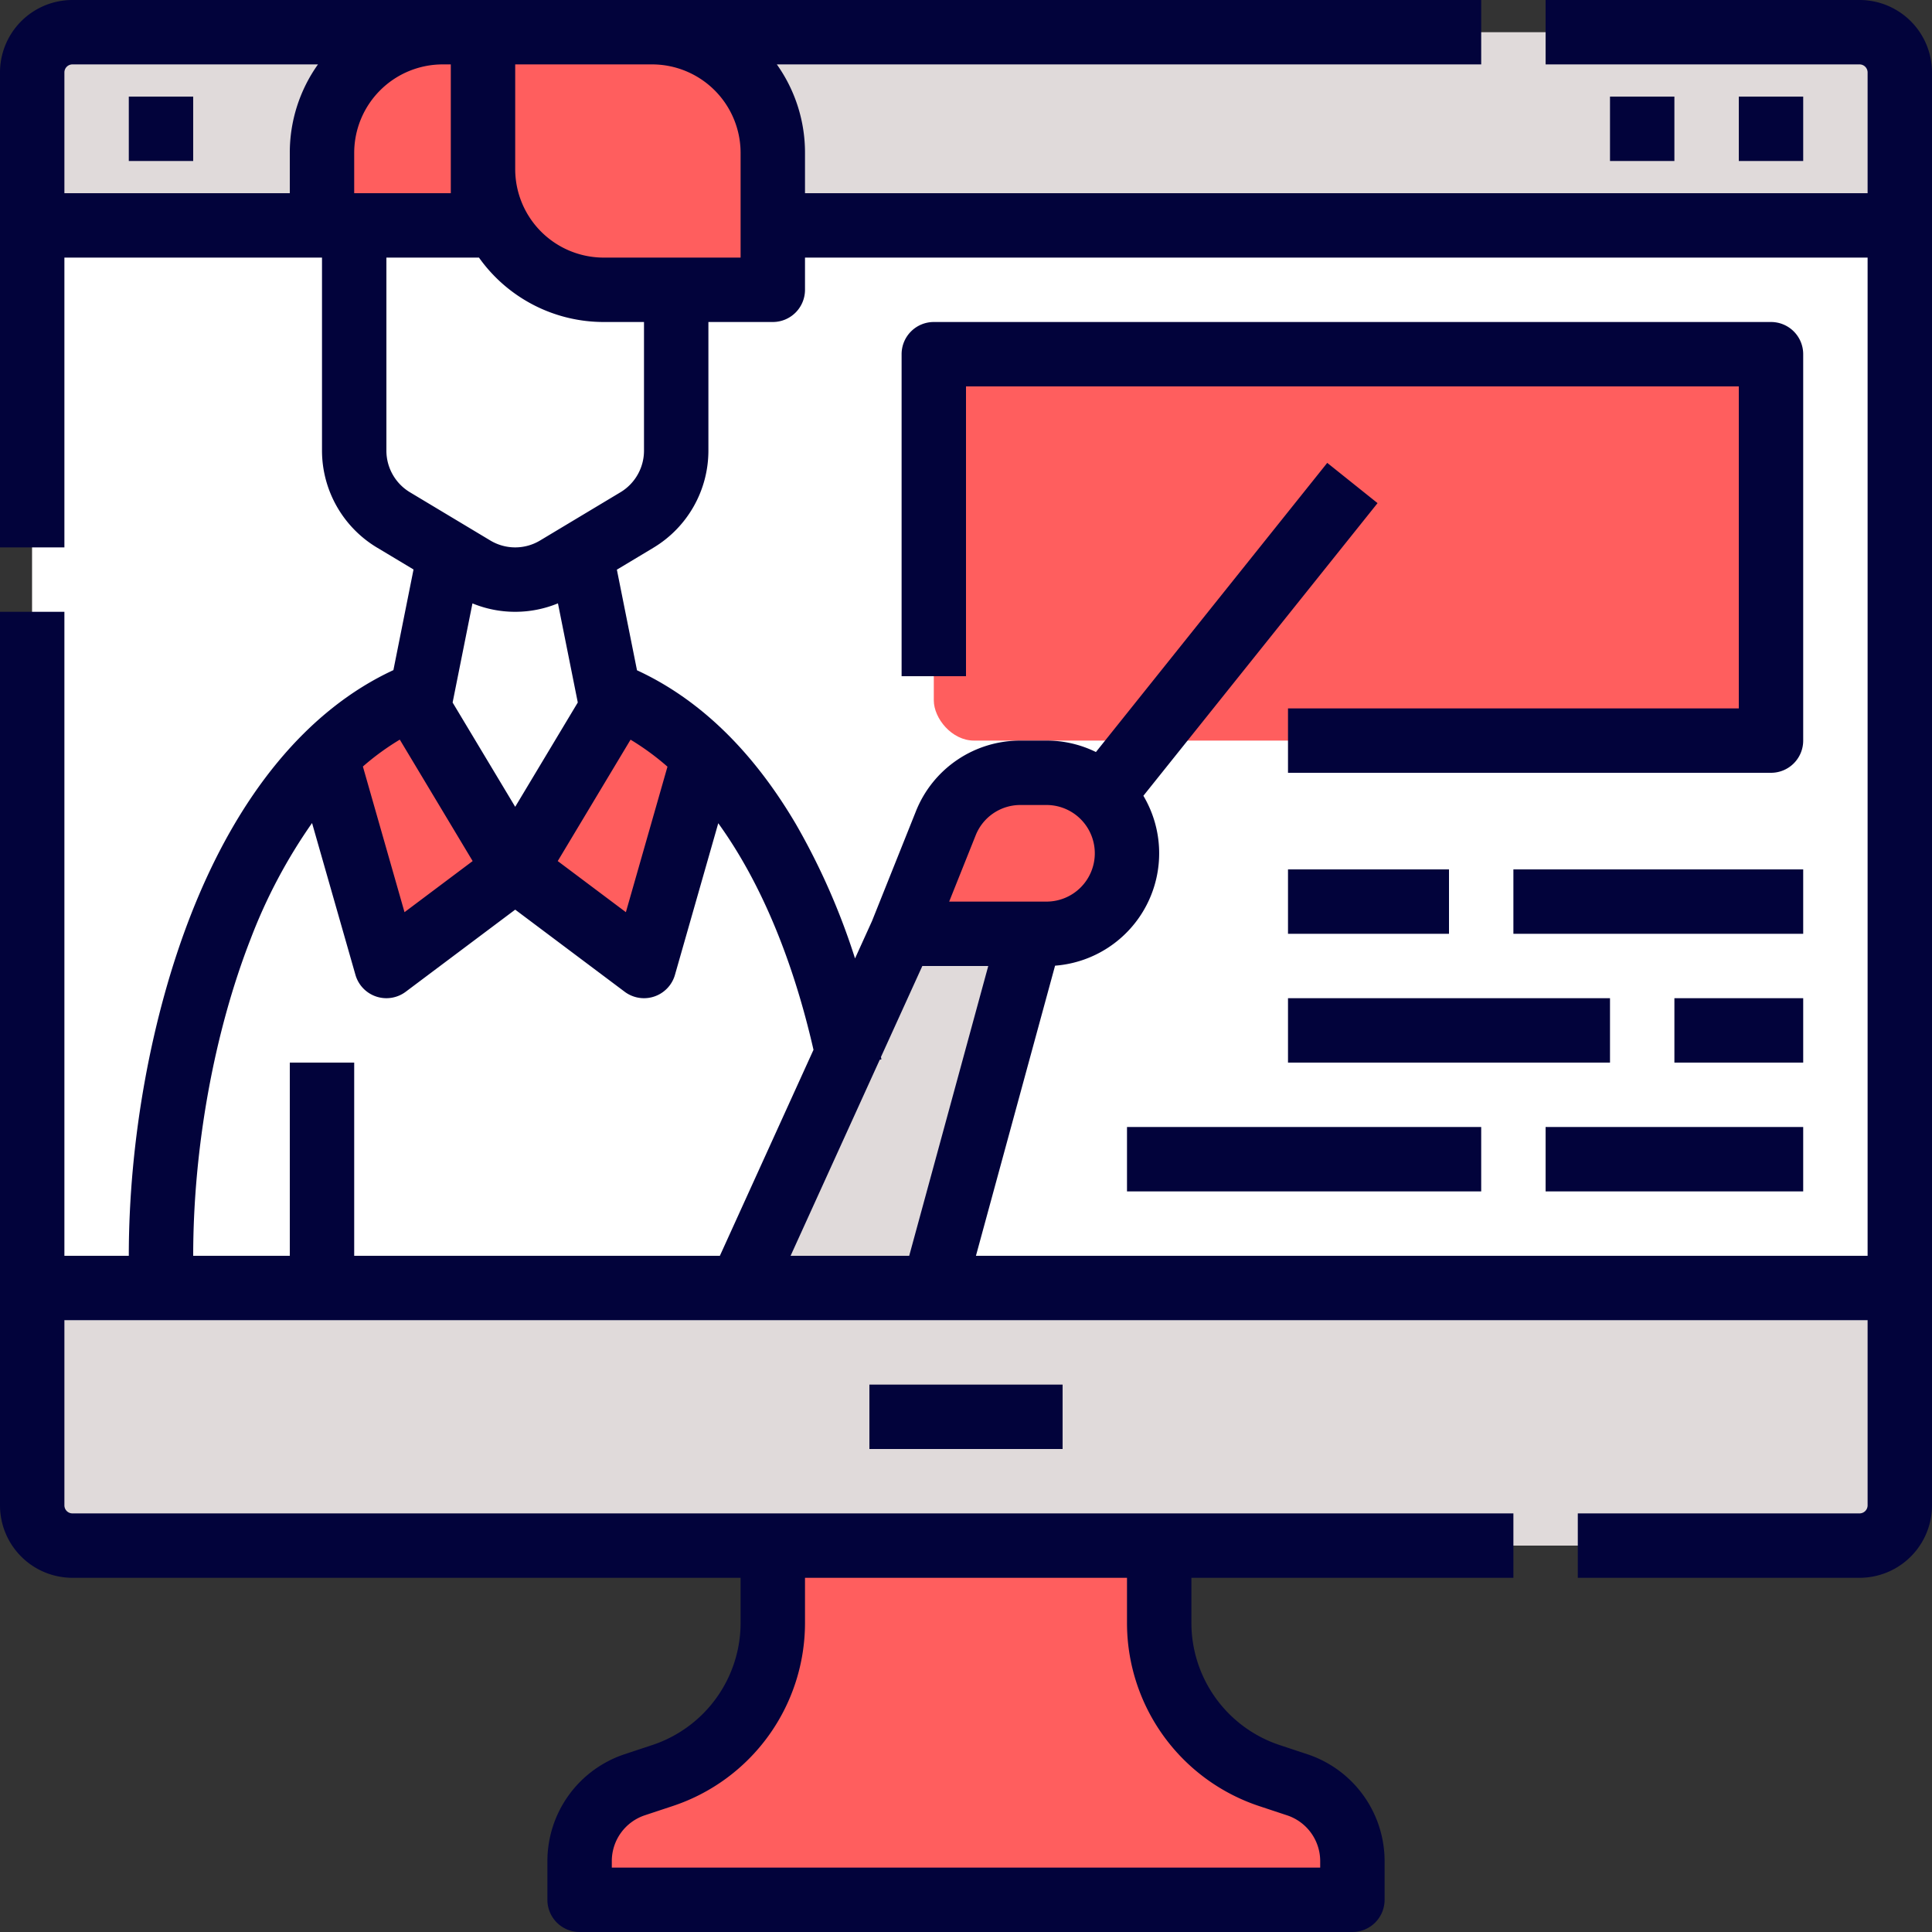 <svg id="Layer_1" data-name="Layer 1" xmlns="http://www.w3.org/2000/svg" viewBox="0 0 480 480"><rect x="0" y="0" width="480" height="480" fill="#333333" stroke="none"/><defs><style>.cls-1{fill:#e0dada;}.cls-2{fill:#fff;}.cls-3{fill:#ff5e5e;}.cls-4{fill:#02033b;}</style></defs><title>education</title><rect class="cls-1" x="8" y="8" width="464" height="376" rx="10" ry="10"/><path class="cls-2" d="M24,72H488V344H24Z" transform="translate(-16 -16)"/><rect class="cls-3" x="232" y="88" width="208" height="96" rx="10" ry="10"/><path class="cls-3" d="M352,488H160v-9.58a20,20,0,0,1,13.67-19l7-2.32A40,40,0,0,0,208,419.17V400h96v19.17a40,40,0,0,0,27.35,37.95l7,2.32a20,20,0,0,1,13.68,19Z" transform="translate(-16 -16)"/><path class="cls-2" d="M144,184c-64,0-88,86.56-88,144v8H232v-8C232,270.56,208,184,144,184Z" transform="translate(-16 -16)"/><path class="cls-2" d="M160,152H128l-8,40,24,40,24-40Z" transform="translate(-16 -16)"/><path class="cls-3" d="M240,248h36a20,20,0,0,0,0-40h-6.46A20,20,0,0,0,251,220.57Z" transform="translate(-16 -16)"/><path class="cls-1" d="M240,248h32l-24,88H200Z" transform="translate(-16 -16)"/><path class="cls-3" d="M192,200l-16,56-32-24,24-40Z" transform="translate(-16 -16)"/><path class="cls-3" d="M96,200l16,56,32-24-24-40Z" transform="translate(-16 -16)"/><path class="cls-2" d="M174.29,145.15l-20,12a20,20,0,0,1-20.58,0l-20-12A20,20,0,0,1,104,128V59.32h80V128A20,20,0,0,1,174.29,145.15Z" transform="translate(-16 -16)"/><path class="cls-3" d="M178,24H126A30,30,0,0,0,96,54V72h40s13.43,16,30,16h42V54A30,30,0,0,0,178,24Z" transform="translate(-16 -16)"/><path class="cls-4" d="M478,16H400V32h78a2,2,0,0,1,2,2V64H216V54a37.8,37.8,0,0,0-7-22H384V16H34A18,18,0,0,0,16,34V152H32V80H96v48a28.15,28.15,0,0,0,13.59,24l9.15,5.49-5,25c-21.24,9.84-38.58,30.76-50.33,60.82C53.61,268.39,48,299.24,48,328H32V168H16V390a18,18,0,0,0,18,18H200v11.17a32,32,0,0,1-21.88,30.36l-7,2.32A28,28,0,0,0,152,478.42V488a8,8,0,0,0,8,8H352a8,8,0,0,0,8-8v-9.58a28,28,0,0,0-19.15-26.57l-7-2.32A32,32,0,0,1,312,419.17V408h80V392H34a2,2,0,0,1-2-2V344H480v46a2,2,0,0,1-2,2H408v16h70a18,18,0,0,0,18-18V34A18,18,0,0,0,478,16ZM296,408v11.17a47.94,47.94,0,0,0,32.82,45.54l7,2.32A12,12,0,0,1,344,478.42V480H168v-1.58A12,12,0,0,1,176.21,467l7-2.32A47.94,47.94,0,0,0,216,419.17V408ZM200,54V80H166a22,22,0,0,1-22-22V32h34A22,22,0,0,1,200,54ZM128,32V64H104V54a22,22,0,0,1,22-22ZM32,34a2,2,0,0,1,2-2H95a37.8,37.8,0,0,0-7,22V64H32Zm80,94V80h23a38,38,0,0,0,31,16h10v32a12.06,12.06,0,0,1-5.83,10.29l-20,12a12,12,0,0,1-12.34,0l-20-12A12.06,12.06,0,0,1,112,128Zm69.83,78.48L171.5,242.63l-16.93-12.7,18.09-30.16a64.17,64.17,0,0,1,9.17,6.71Zm-66.5-6.72,18.1,30.17-16.93,12.7-10.34-36.19a63.21,63.21,0,0,1,9.17-6.68ZM144,168a27.85,27.85,0,0,0,10.62-2.1l4.93,24.63L144,216.45l-15.55-25.91,4.93-24.63A27.85,27.85,0,0,0,144,168ZM78.3,249.19a131.67,131.67,0,0,1,15.23-28.71l10.78,37.72a8,8,0,0,0,12.49,4.2L144,242l27.2,20.4a8,8,0,0,0,11.2-1.6,7.92,7.92,0,0,0,1.29-2.6l10.76-37.67c10.3,14.25,18.43,33.4,23.66,56.29L194.85,328H104V280H88v48H64C64,301.15,69.21,272.43,78.3,249.19ZM212.42,328l22.15-48.71.42-.09-.12-.59L245.15,256h16.38l-19.64,72ZM288,228a12,12,0,0,1-12,12H251.82l6.58-16.46A11.94,11.94,0,0,1,269.54,216H276A12,12,0,0,1,288,228ZM258.47,328l19.66-72.08a28,28,0,0,0,21.94-42.21L358.25,141l-12.5-10-57.47,71.84A27.65,27.65,0,0,0,276,200h-6.46a27.87,27.87,0,0,0-26,17.6l-10.9,27.25-4.21,9.27a170,170,0,0,0-14.68-33.35c-10.73-18.24-24-31.09-39.49-38.24l-5-25,9.15-5.49A28.15,28.15,0,0,0,192,128V96h16a8,8,0,0,0,8-8V80H480V328Z" transform="translate(-16 -16)"/><path class="cls-4" d="M232,360h48v16H232Z" transform="translate(-16 -16)"/><path class="cls-4" d="M48,40H64V56H48Z" transform="translate(-16 -16)"/><path class="cls-4" d="M416,40h16V56H416Z" transform="translate(-16 -16)"/><path class="cls-4" d="M448,40h16V56H448Z" transform="translate(-16 -16)"/><path class="cls-4" d="M432,264h32v16H432Z" transform="translate(-16 -16)"/><path class="cls-4" d="M336,264h80v16H336Z" transform="translate(-16 -16)"/><path class="cls-4" d="M392,232h72v16H392Z" transform="translate(-16 -16)"/><path class="cls-4" d="M336,232h40v16H336Z" transform="translate(-16 -16)"/><path class="cls-4" d="M296,296h88v16H296Z" transform="translate(-16 -16)"/><path class="cls-4" d="M400,296h64v16H400Z" transform="translate(-16 -16)"/><path class="cls-4" d="M456,96H248a8,8,0,0,0-8,8v80h16V112H448v80H336v16H456a8,8,0,0,0,8-8V104A8,8,0,0,0,456,96Z" transform="translate(-16 -16)"/></svg>